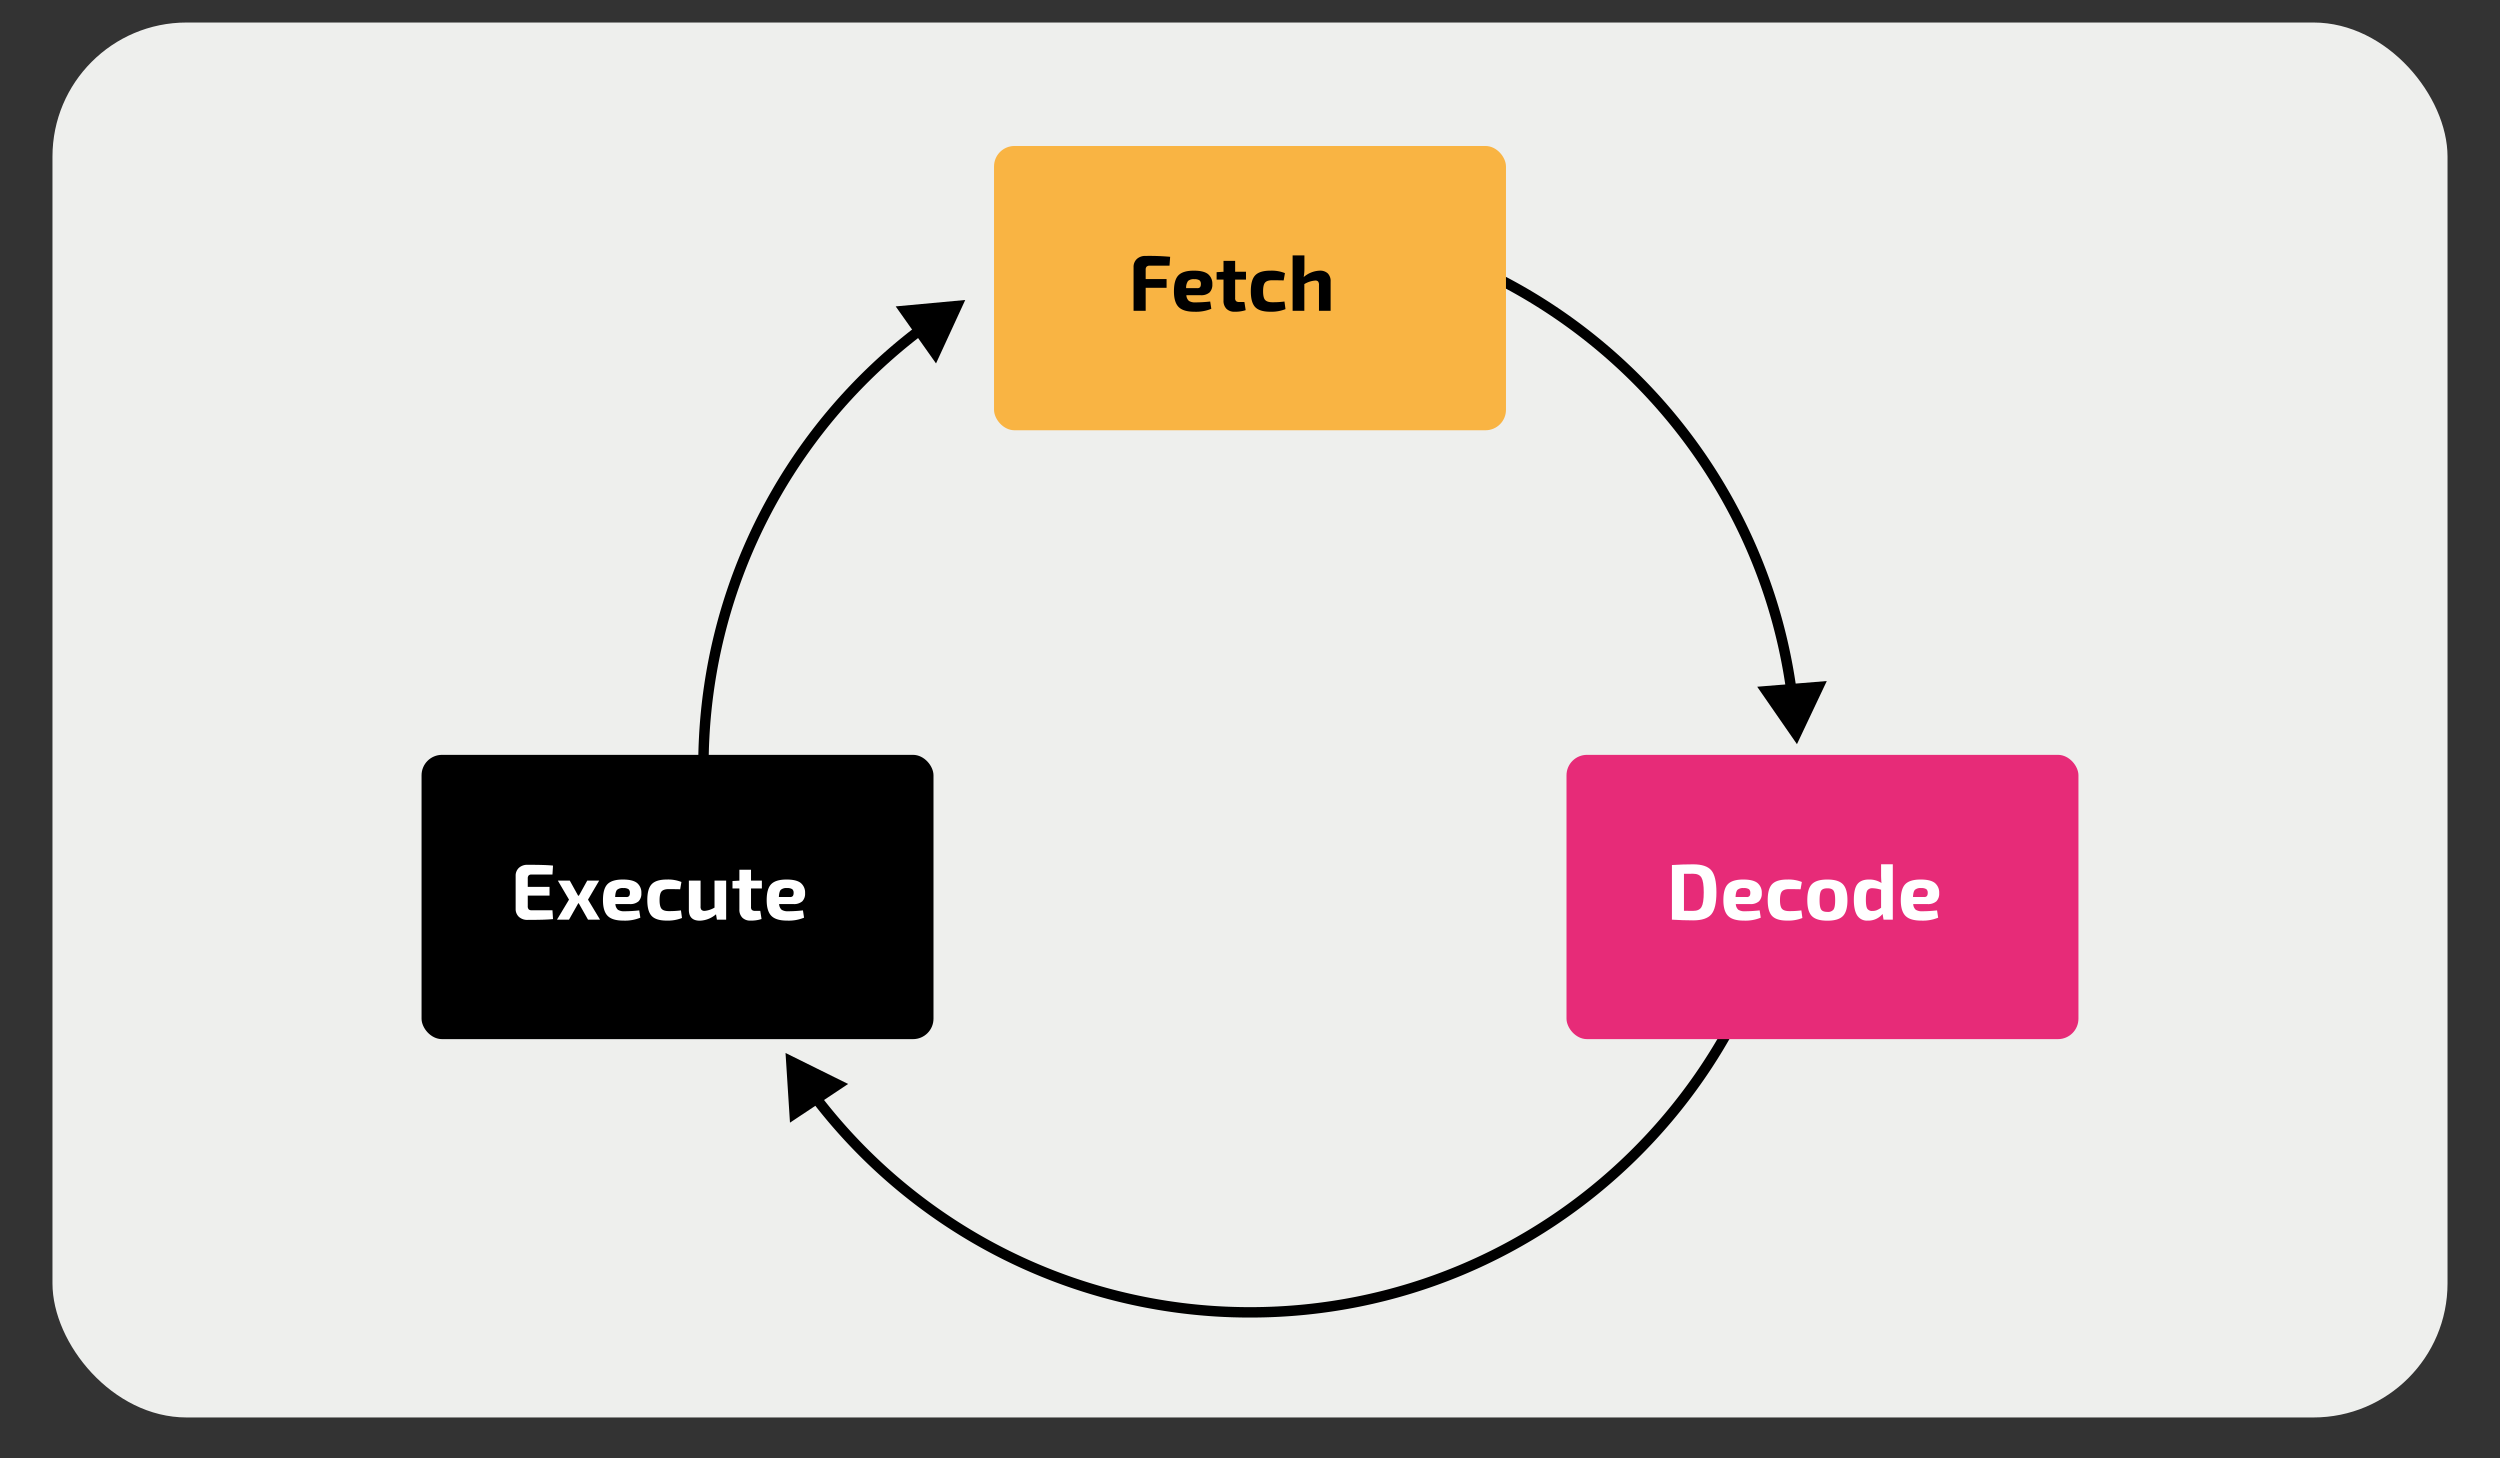 <svg xmlns="http://www.w3.org/2000/svg" width="1200" height="700" viewBox="0 0 1200 700">
  <rect x="0" y="0" width="1200" height="700" fill="#333333" stroke="none"/>
  <defs>
    <style>
      .a {
        fill: #eeefed;
      }

      .b {
        fill: none;
        stroke: #000;
        stroke-miterlimit: 10;
        stroke-width: 5px;
      }

      .c {
        fill: #f9b443;
      }

      .d {
        fill: #e72b78;
      }

      .e {
        fill: #fff;
      }
    </style>
  </defs>
  <rect class="a" x="25.187" y="10.81" width="1149.626" height="669.572" rx="64.344"/>
  <path class="b" d="M371.108,495.871a262.51,262.51,0,0,1,85.454-347.986"/>
  <path class="b" d="M862.288,373.12C859.341,515.453,743.039,629.928,600,629.928a262.114,262.114,0,0,1-219.33-118.35"/>
  <path class="b" d="M496.16,126.589A261.482,261.482,0,0,1,600,105.236c137.81,0,250.802,106.258,261.515,241.314"/>
  <g>
    <rect class="c" x="477.135" y="70.073" width="245.729" height="136.452" rx="9.817"/>
    <g>
      <path d="M561.365,127.52H551.98a2.236,2.236,0,0,0-1.578.456,1.984,1.984,0,0,0-.475,1.482v4.483h10.031v4.219H549.927v11.02h-5.814v-20.9a5.148,5.148,0,0,1,1.578-3.971,5.931,5.931,0,0,1,4.199-1.463,112.236,112.236,0,0,1,11.779.418Z"/>
      <path d="M576.224,141.694h-6.764a3.872,3.872,0,0,0,1.234,2.755,5.594,5.594,0,0,0,3.211.703,68.004,68.004,0,0,0,6.992-.418l.531,3.496a19.251,19.251,0,0,1-8.17,1.406q-5.282,0-7.523-2.28-2.244-2.279-2.242-7.524,0-5.509,2.186-7.714,2.183-2.204,7.352-2.204,4.676,0,6.766,1.614a5.925,5.925,0,0,1,2.127,4.921,5.248,5.248,0,0,1-1.35,3.934A6.077,6.077,0,0,1,576.224,141.694Zm-6.879-3.382h5.32a1.623,1.623,0,0,0,1.387-.494,2.431,2.431,0,0,0,.361-1.443,2.175,2.175,0,0,0-.684-1.844,4.411,4.411,0,0,0-2.508-.513,4.002,4.002,0,0,0-2.965.856A5.631,5.631,0,0,0,569.345,138.312Z"/>
      <path d="M592.869,134.209v8.854a1.953,1.953,0,0,0,.455,1.482,2.368,2.368,0,0,0,1.596.418h2.394l.607,3.914a16.078,16.078,0,0,1-5.281.76,5.305,5.305,0,0,1-3.953-1.425,5.409,5.409,0,0,1-1.404-3.972V134.209h-3.307v-3.572l3.307-.19V125.203h5.586v5.243h5.205v3.763Z"/>
      <path d="M616.543,144.734l.494,3.648a18.292,18.292,0,0,1-7.258,1.254q-5.168,0-7.277-2.223t-2.109-7.619q0-5.435,2.129-7.657,2.127-2.224,7.334-2.223a17.251,17.251,0,0,1,6.916,1.178l-.609,3.496q-4.104-.076-5.357-.076-2.584,0-3.553,1.102t-.969,4.181q0,3.078.969,4.18t3.553,1.103A41.735,41.735,0,0,0,616.543,144.734Z"/>
      <path d="M626.119,122.581v6.498a22.851,22.851,0,0,1-.344,3.913,12.493,12.493,0,0,1,7.678-3.077,5.322,5.322,0,0,1,3.894,1.33,5.21,5.21,0,0,1,1.348,3.876v14.06H633.109V136.869a2.772,2.772,0,0,0-.398-1.73,1.783,1.783,0,0,0-1.424-.475,11.831,11.831,0,0,0-5.207,1.71v12.806h-5.623v-26.6Z"/>
    </g>
  </g>
  <rect class="d" x="751.924" y="362.328" width="245.729" height="136.452" rx="9.817"/>
  <g>
    <path class="e" d="M802.524,441.436v-26.22q5.395-.343,10.184-.342,6.271,0,8.722,2.888t2.45,10.563q0,7.677-2.45,10.565-2.452,2.889-8.722,2.888Q807.92,441.778,802.524,441.436Zm5.775-22.002v17.746q.646,0,2.109.019,1.462.02,2.299.019,2.927,0,4.009-1.862,1.084-1.862,1.083-7.03,0-5.166-1.083-7.049-1.083-1.881-4.009-1.881Z"/>
    <path class="e" d="M839.954,433.95H833.19a3.879,3.879,0,0,0,1.234,2.755,5.596,5.596,0,0,0,3.211.703,67.985,67.985,0,0,0,6.992-.418l.532,3.496a19.251,19.251,0,0,1-8.17,1.406q-5.282,0-7.524-2.28t-2.242-7.523q0-5.509,2.186-7.714t7.353-2.204q4.674,0,6.765,1.614a5.925,5.925,0,0,1,2.128,4.921,5.251,5.251,0,0,1-1.35,3.934A6.08,6.08,0,0,1,839.954,433.95Zm-6.878-3.382h5.32a1.625,1.625,0,0,0,1.387-.494,2.43,2.43,0,0,0,.361-1.443,2.173,2.173,0,0,0-.685-1.844,4.407,4.407,0,0,0-2.508-.513,3.999,3.999,0,0,0-2.964.855Q833.19,427.984,833.076,430.568Z"/>
    <path class="e" d="M864.654,436.99l.494,3.648a18.291,18.291,0,0,1-7.258,1.254q-5.168,0-7.277-2.223t-2.109-7.619q0-5.434,2.129-7.657,2.127-2.224,7.334-2.223a17.242,17.242,0,0,1,6.916,1.178l-.608,3.496q-4.104-.076-5.358-.076-2.584,0-3.553,1.102t-.969,4.181q0,3.078.969,4.18t3.553,1.103A41.726,41.726,0,0,0,864.654,436.99Z"/>
    <path class="e" d="M877.156,422.171q5.244,0,7.429,2.261t2.186,7.657q0,5.396-2.186,7.619t-7.429,2.223q-5.282,0-7.467-2.223t-2.186-7.619q0-5.434,2.186-7.677Q871.873,422.171,877.156,422.171Zm0,4.218q-2.243,0-3.002,1.14t-.76,4.56q0,3.344.76,4.483.76,1.141,3.002,1.141a3.328,3.328,0,0,0,2.945-1.141q.778-1.14.779-4.483,0-3.382-.761-4.541T877.156,426.389Z"/>
    <path class="e" d="M908.544,414.837v26.6h-4.446l-.456-2.736a8.89,8.89,0,0,1-7.144,3.192,5.527,5.527,0,0,1-5.073-2.527q-1.577-2.527-1.577-7.467,0-5.395,1.748-7.561t5.435-2.166a10.604,10.604,0,0,1,6.08,1.672q-.191-2.09-.19-3.914v-5.092Zm-5.624,20.899v-8.664a15.73,15.73,0,0,0-3.99-.722,2.894,2.894,0,0,0-2.603,1.063q-.703,1.065-.703,4.446,0,3.23.683,4.314a2.65,2.65,0,0,0,2.433,1.083,5.582,5.582,0,0,0,2.014-.323A12.339,12.339,0,0,0,902.92,435.736Z"/>
    <path class="e" d="M925.112,433.95h-6.764a3.879,3.879,0,0,0,1.234,2.755,5.596,5.596,0,0,0,3.211.703,67.985,67.985,0,0,0,6.992-.418l.532,3.496a19.251,19.251,0,0,1-8.17,1.406q-5.282,0-7.524-2.28t-2.242-7.523q0-5.509,2.186-7.714t7.353-2.204q4.674,0,6.765,1.614a5.925,5.925,0,0,1,2.128,4.921,5.251,5.251,0,0,1-1.35,3.934A6.08,6.08,0,0,1,925.112,433.95Zm-6.878-3.382h5.32a1.625,1.625,0,0,0,1.387-.494,2.43,2.43,0,0,0,.361-1.443,2.172,2.172,0,0,0-.685-1.844,4.407,4.407,0,0,0-2.508-.513,3.999,3.999,0,0,0-2.964.855Q918.348,427.984,918.234,430.568Z"/>
  </g>
  <rect x="202.347" y="362.328" width="245.729" height="136.452" rx="9.817"/>
  <g>
    <path class="e" d="M265.182,436.914l.267,4.257q-3.573.38-12.16.38a5.956,5.956,0,0,1-4.18-1.425,5.085,5.085,0,0,1-1.597-3.857V420.385a5.085,5.085,0,0,1,1.597-3.857,5.951,5.951,0,0,1,4.18-1.425q8.587,0,12.16.38l-.267,4.294H255.113a1.781,1.781,0,0,0-1.368.456,2.155,2.155,0,0,0-.418,1.482v3.989h10.45v4.181h-10.45v5.054a2.224,2.224,0,0,0,.418,1.52,1.781,1.781,0,0,0,1.368.455Z"/>
    <path class="e" d="M277.798,433.57H277.57l-4.445,7.866h-5.776l5.776-9.614-5.358-9.12h5.738l3.99,7.221h.38l3.99-7.221h5.737l-5.357,9.12,5.775,9.614h-5.775Z"/>
    <path class="e" d="M302.157,433.95h-6.764a3.879,3.879,0,0,0,1.234,2.755,5.595,5.595,0,0,0,3.211.703,67.985,67.985,0,0,0,6.992-.418l.532,3.496a19.251,19.251,0,0,1-8.17,1.406q-5.282,0-7.524-2.28t-2.242-7.523q0-5.509,2.186-7.714t7.353-2.204q4.674,0,6.765,1.614a5.925,5.925,0,0,1,2.128,4.921,5.251,5.251,0,0,1-1.35,3.934A6.08,6.08,0,0,1,302.157,433.95Zm-6.878-3.382h5.32a1.625,1.625,0,0,0,1.387-.494,2.431,2.431,0,0,0,.361-1.443,2.172,2.172,0,0,0-.685-1.844,4.407,4.407,0,0,0-2.508-.513,4,4,0,0,0-2.964.855Q295.393,427.984,295.279,430.568Z"/>
    <path class="e" d="M326.857,436.99l.494,3.648a18.291,18.291,0,0,1-7.258,1.254q-5.168,0-7.277-2.223t-2.109-7.619q0-5.434,2.129-7.657,2.127-2.224,7.334-2.223a17.242,17.242,0,0,1,6.916,1.178l-.608,3.496q-4.105-.076-5.358-.076-2.584,0-3.553,1.102t-.969,4.181q0,3.078.969,4.18t3.553,1.103A41.726,41.726,0,0,0,326.857,436.99Z"/>
    <path class="e" d="M348.554,422.702v18.734H344.109l-.418-2.584a12.465,12.465,0,0,1-7.752,3.078q-5.282,0-5.282-5.206V422.702h5.624v12.312a2.4,2.4,0,0,0,.418,1.71,2.111,2.111,0,0,0,1.596.494,11.476,11.476,0,0,0,4.674-1.559V422.702Z"/>
    <path class="e" d="M360.487,426.465v8.854a1.953,1.953,0,0,0,.456,1.482,2.366,2.366,0,0,0,1.596.418h2.393l.608,3.914a16.081,16.081,0,0,1-5.282.76,5.302,5.302,0,0,1-3.952-1.425,5.409,5.409,0,0,1-1.405-3.972V426.465h-3.307v-3.572l3.307-.19v-5.243h5.586v5.243h5.206v3.763Z"/>
    <path class="e" d="M380.741,433.95h-6.764a3.879,3.879,0,0,0,1.234,2.755,5.596,5.596,0,0,0,3.211.703,67.985,67.985,0,0,0,6.992-.418l.532,3.496a19.251,19.251,0,0,1-8.17,1.406q-5.282,0-7.524-2.28t-2.242-7.523q0-5.509,2.186-7.714t7.353-2.204q4.674,0,6.765,1.614a5.925,5.925,0,0,1,2.128,4.921,5.251,5.251,0,0,1-1.35,3.934A6.08,6.08,0,0,1,380.741,433.95Zm-6.878-3.382h5.32a1.625,1.625,0,0,0,1.387-.494,2.43,2.43,0,0,0,.361-1.443,2.172,2.172,0,0,0-.685-1.844,4.407,4.407,0,0,0-2.508-.513,3.999,3.999,0,0,0-2.964.855Q373.977,427.984,373.863,430.568Z"/>
  </g>
  <polygon points="439.612 160.757 449.292 174.444 456.305 159.218 463.317 143.992 446.625 145.531 429.933 147.071 439.612 160.757"/>
  <polygon points="393.141 529.595 407.096 520.306 392.074 512.865 377.053 505.425 378.12 522.154 379.187 538.883 393.141 529.595"/>
  <polygon points="860.163 328.263 843.456 329.633 852.995 343.417 862.535 357.201 869.703 342.047 876.87 326.894 860.163 328.263"/>
</svg>
